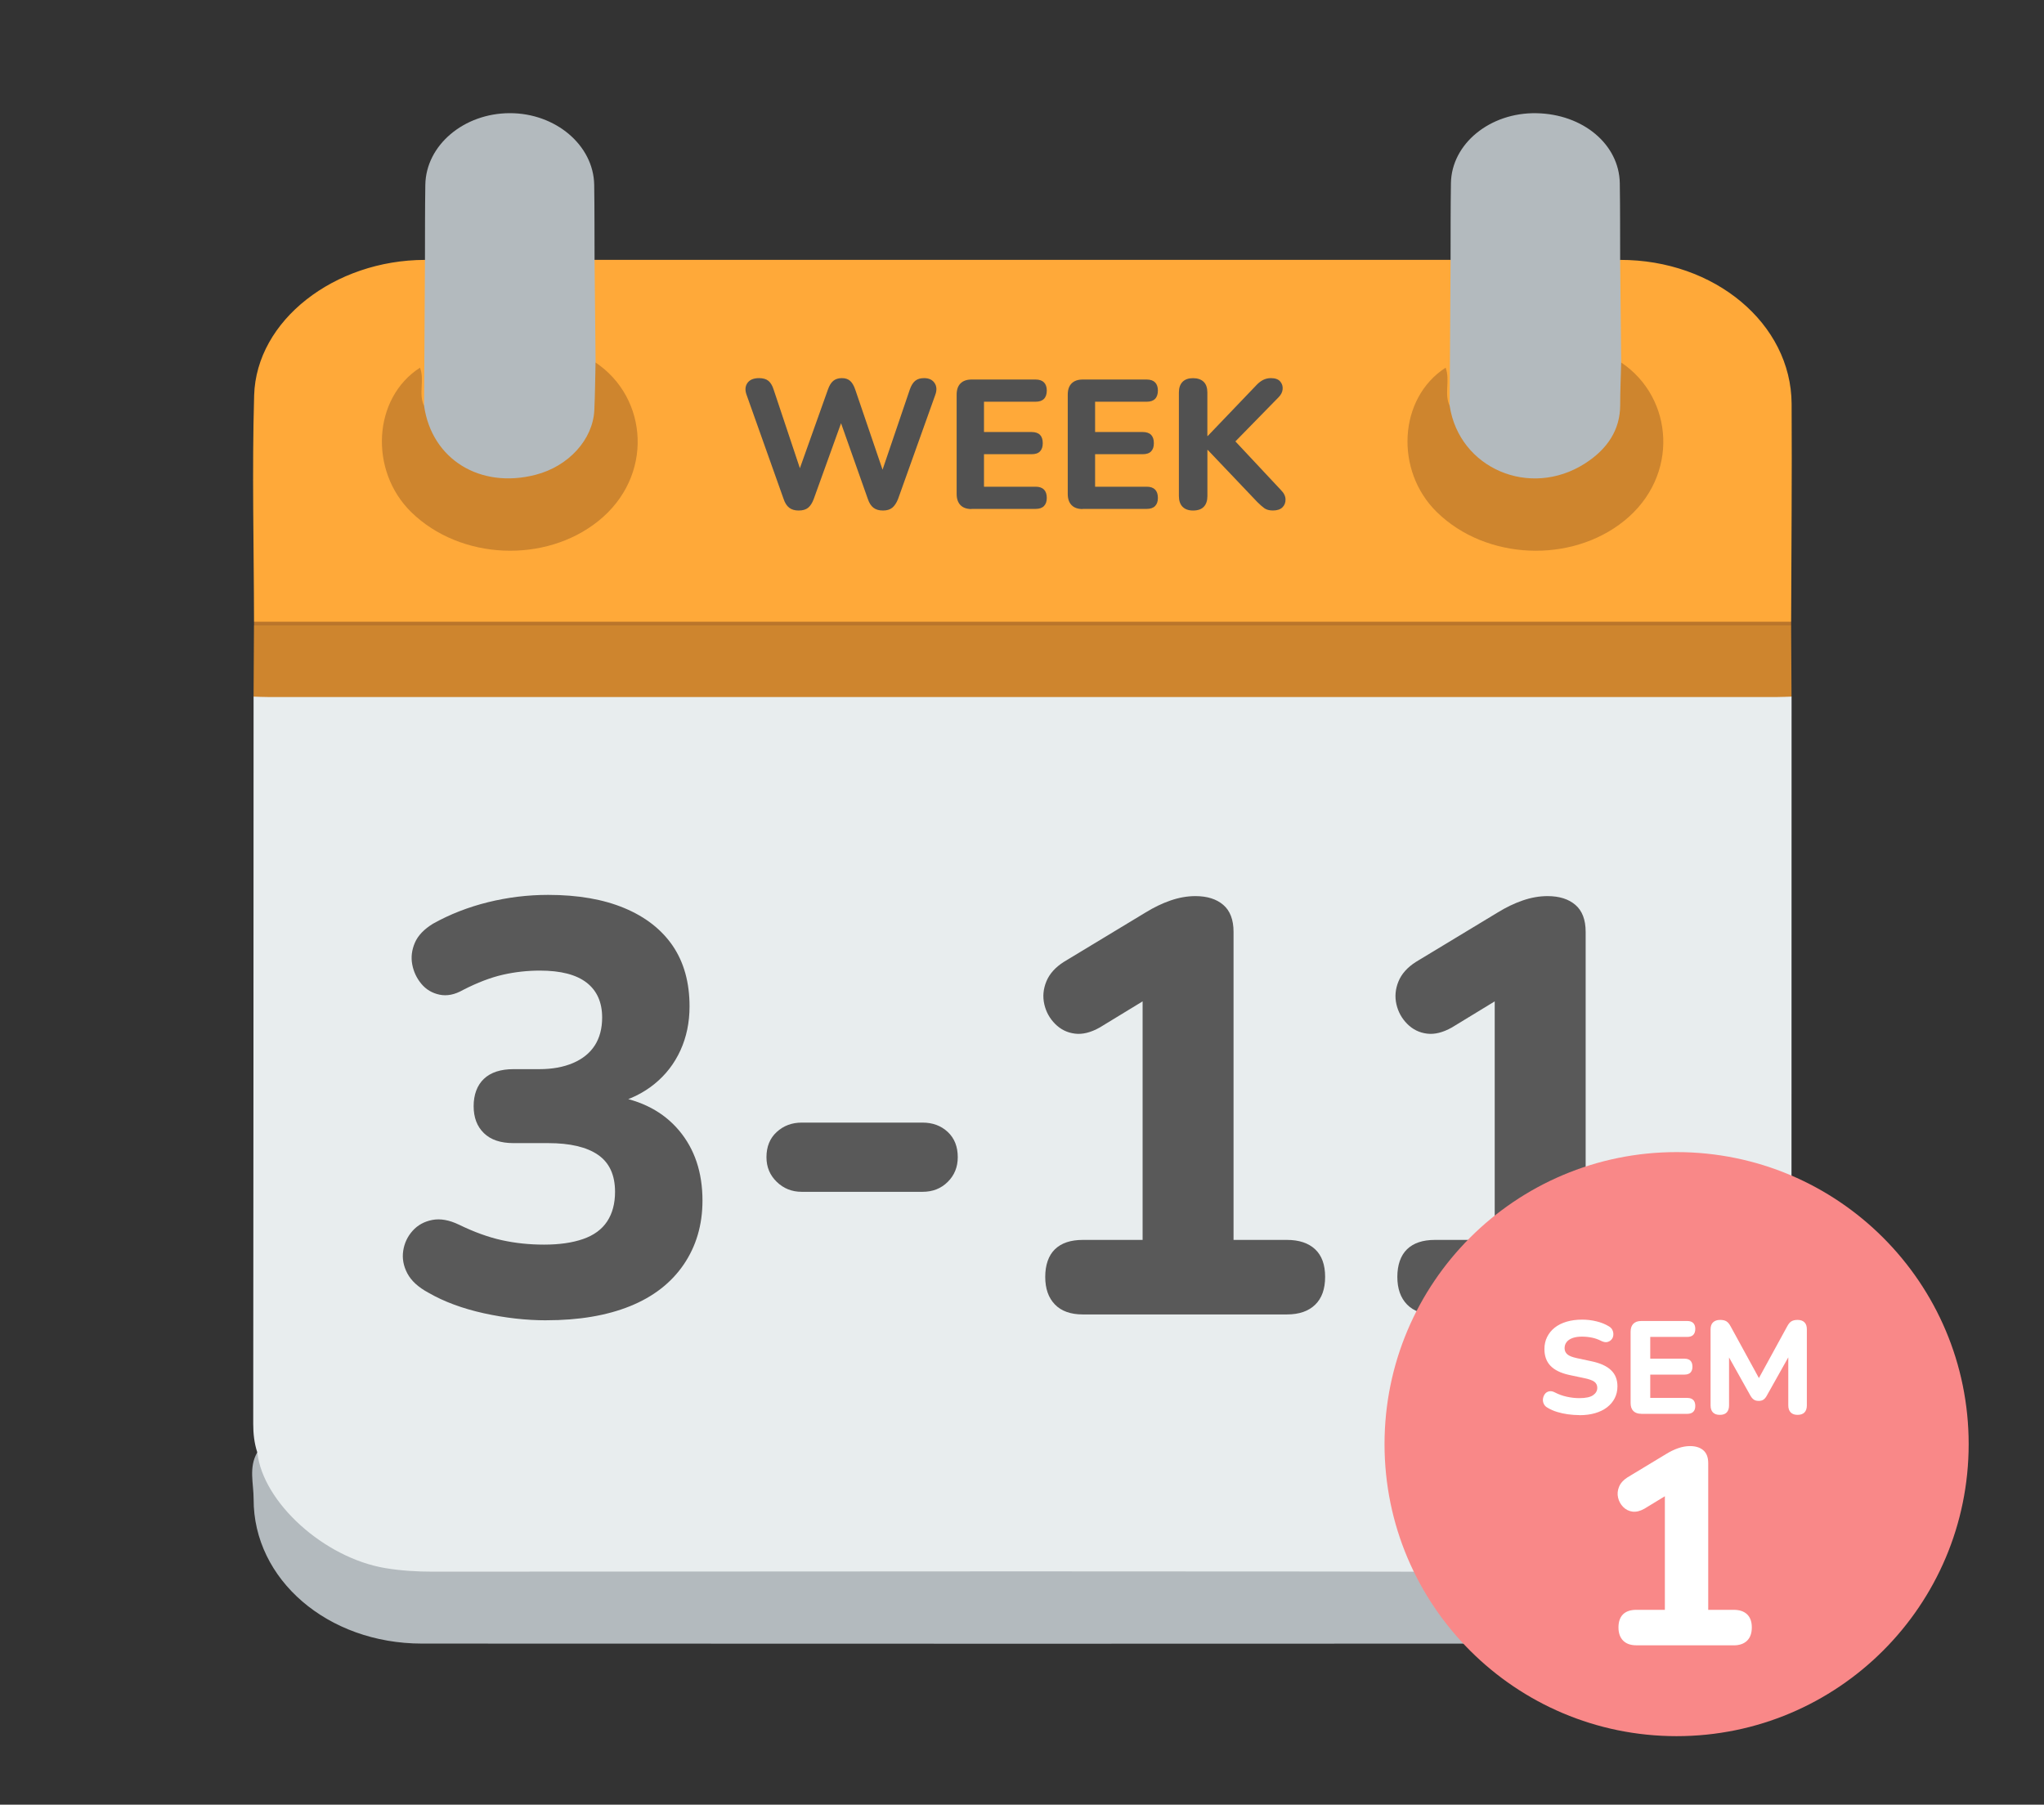 <?xml version="1.0" encoding="UTF-8"?><svg id="f" xmlns="http://www.w3.org/2000/svg" viewBox="0 0 512 452.12"><rect x="0" y="0" width="512" height="452.12" fill="#333333" stroke="none"/><defs><style>.ad{fill:#f98888;}.ae{fill:#e8edee;}.af{fill:#fff;}.ag{fill:#ffa939;}.ah{fill:#ba752b;}.ai{fill:#b3babe;}.aj{fill:#ce852e;}.ak{fill:#595959;}.al{fill:#515151;}</style></defs><path class="ae" d="M64.45,363.86c-.77-2.34-1.02-4.71-1.02-7.15,.06-60.73,.07-121.47,.09-182.2,2.78-1.86,6.08-1.28,9.19-1.28,53.96-.04,107.92-.03,161.88-.03,68.33,0,136.66,0,204.99,.03,3.11,0,6.4-.58,9.19,1.28,0,63.13-.02,126.26-.03,189.39-5.19,20.22-21.11,31.12-45.5,31.12-98.61,0-197.22,.04-295.83-.03-19.27-.01-33.01-7.85-41.47-22.5-1.55-2.68-2.5-5.57-1.5-8.64Z"/><path class="ag" d="M405.83,65.11c23.64-.04,42.83,15.95,42.95,36.04,.11,18.2-.07,36.41-.12,54.61-2.59,1.91-5.75,1.2-8.67,1.21-93.8,.04-187.61,.03-281.41,.03-29.09,0-58.19,.02-87.28-.03-2.61,0-5.41,.55-7.67-1.21-.03-18.91-.52-37.83,.03-56.73,.55-18.78,20.13-33.89,42.79-33.92,1.21,.74,1.58,1.88,1.59,3.01,.08,10.82,.72,21.65-.32,32.45-1.31,2.36-2.27,1.49-3.04-.29-.74-1.73,.09-3.64-.73-5.42-6.32,4.71-9.94,17.22-4.07,26.99,5.92,9.85,15.38,15.1,28.62,14.83,12.81-.26,22.04-5.58,27.2-15.33,5.27-9.97,3.32-19.45-5.05-27.85-1.19-1.19-2.56-2.26-3.02-3.87-.84-7.04-.38-14.09-.31-21.13,.01-1.27,.27-2.55,1.61-3.4h214.43c1.21,.75,1.58,1.88,1.59,3.02,.08,10.82,.72,21.65-.32,32.45-1.31,2.36-2.27,1.5-3.04-.29-.74-1.73,.09-3.64-.73-5.42-6.32,4.71-9.94,17.22-4.07,26.99,5.92,9.85,15.38,15.1,28.62,14.83,12.81-.26,22.04-5.58,27.2-15.33,5.27-9.97,3.32-19.45-5.05-27.85-1.19-1.19-2.56-2.26-3.02-3.87-.84-7.04-.38-14.09-.31-21.13,.01-1.27,.27-2.55,1.61-3.4Z"/><path class="ai" d="M64.45,363.86c1.41,12.59,16.78,26.43,32.07,28.99,3.95,.66,7.9,.89,11.91,.89,98.06-.02,196.13-.22,294.19,.14,21.77,.08,40.25-11.44,45.02-28.16,.18-.64,.72-1.21,1.09-1.81-.18,6.11,.63,12.21-.76,18.32-3.93,17.3-20.7,29.52-41.31,29.53-100.33,.05-200.65,.05-300.98,0-23.59-.01-42.21-16.04-42.15-36.21,.01-3.88-1.28-7.9,.9-11.67Z"/><path class="aj" d="M448.77,174.52c-1.17,.03-2.34,.1-3.51,.1-126.08,0-252.15,0-378.23,0-1.17,0-2.34-.06-3.51-.1,.03-5.94,.07-11.89,.1-17.83,1.72-.87,3.6-.43,5.4-.43,124.75-.02,249.5-.02,374.24,0,1.8,0,3.68-.43,5.4,.43,.03,5.94,.07,11.89,.1,17.83Z"/><path class="ai" d="M148.93,65.11c.09,8.57,.17,17.14,.26,25.71,1.99,9.53,2.54,18.81-7.38,25.79-6.58,4.64-14.14,5.57-22.06,3.05-7.56-2.4-12.14-7.25-14.07-13.9-.4-1.38-.55-2.82,.55-4.09,.08-12.19,.15-24.37,.22-36.56,.02-6.27-.01-12.54,.09-18.81,.16-9.92,9.64-17.93,21.15-17.95,11.47-.02,20.99,8.03,21.15,17.95,.1,6.27,.06,12.54,.09,18.81Z"/><path class="ai" d="M405.83,65.11l.26,25.71c1.58,7.67,2.53,15.31-3.46,22.08-5.23,5.91-12.31,8.88-20.93,7.79-9.36-1.19-15.65-6-18.73-13.68-.7-1.75-1.22-3.59,.15-5.33,.08-12.18,.16-24.37,.23-36.56,.02-6.41-.01-12.81,.09-19.22,.15-9.88,9.79-17.75,21.4-17.54,11.66,.21,20.74,7.79,20.9,17.54,.1,6.41,.07,12.81,.09,19.22Z"/><path class="ah" d="M448.67,156.68c-128.35,0-256.69,0-385.04,0v-.92c128.35,0,256.69,0,385.03,0v.92Z"/><path class="aj" d="M363.13,101.67c2.39,15.67,20.07,23.27,33.86,14.46,5.64-3.6,8.84-8.44,8.85-14.63,0-3.56,.16-7.12,.25-10.68,13.23,8.86,14.63,28.52,.71,39.7-13.28,10.67-34.51,9.84-46.85-2.19-10.64-10.37-9.68-28.6,2.17-36.22,1.19,3.2-.43,6.54,1.01,9.56Z"/><path class="aj" d="M106.23,101.67c1.91,13.39,14.03,20.88,27.95,17.27,8.23-2.13,14.33-8.8,14.69-16.17,.19-3.98,.21-7.97,.31-11.95,13.23,8.86,14.63,28.52,.71,39.7-13.28,10.67-34.52,9.83-46.85-2.19-10.63-10.37-9.67-28.62,2.17-36.22,1.2,3.2-.45,6.54,1.01,9.56Z"/><g><path class="al" d="M200.07,127.9c-.98,0-1.77-.23-2.37-.69-.6-.46-1.07-1.18-1.4-2.16l-9.29-26.13c-.43-1.17-.36-2.15,.21-2.97,.57-.81,1.54-1.22,2.92-1.22,1.01,0,1.79,.23,2.35,.69,.55,.46,.98,1.18,1.29,2.16l7.54,22.59h-1.98l8.05-22.59c.34-.98,.78-1.7,1.33-2.16s1.27-.69,2.16-.69,1.55,.23,2.07,.69c.52,.46,.95,1.2,1.29,2.21l7.68,22.54h-1.7l7.68-22.59c.34-.98,.78-1.7,1.33-2.16,.55-.46,1.3-.69,2.25-.69,1.2,0,2.07,.41,2.62,1.22,.55,.81,.61,1.8,.18,2.97l-9.34,26.13c-.4,.98-.88,1.7-1.45,2.16-.57,.46-1.34,.69-2.32,.69s-1.77-.23-2.37-.69c-.6-.46-1.07-1.18-1.4-2.16l-7.27-20.56h1.1l-7.41,20.56c-.37,.98-.84,1.7-1.4,2.16s-1.36,.69-2.37,.69Z"/><path class="al" d="M243.36,127.53c-1.2,0-2.12-.32-2.76-.97s-.97-1.58-.97-2.81v-24.89c0-1.23,.32-2.16,.97-2.81,.64-.64,1.56-.97,2.76-.97h16.05c.92,0,1.62,.24,2.09,.71s.71,1.16,.71,2.05-.24,1.62-.71,2.09c-.48,.48-1.17,.71-2.09,.71h-12.93v7.59h11.91c.95,0,1.66,.24,2.12,.71s.69,1.17,.69,2.09-.23,1.57-.69,2.05-1.17,.71-2.12,.71h-11.91v8.14h12.93c.92,0,1.62,.24,2.09,.71s.71,1.17,.71,2.09-.24,1.57-.71,2.05-1.17,.71-2.09,.71h-16.05Z"/><path class="al" d="M271.19,127.53c-1.2,0-2.12-.32-2.76-.97s-.97-1.58-.97-2.81v-24.89c0-1.23,.32-2.16,.97-2.81,.64-.64,1.56-.97,2.76-.97h16.05c.92,0,1.62,.24,2.09,.71s.71,1.16,.71,2.05-.24,1.62-.71,2.09c-.48,.48-1.17,.71-2.09,.71h-12.93v7.59h11.91c.95,0,1.66,.24,2.12,.71s.69,1.17,.69,2.09-.23,1.57-.69,2.05-1.17,.71-2.12,.71h-11.91v8.14h12.93c.92,0,1.62,.24,2.09,.71s.71,1.17,.71,2.09-.24,1.57-.71,2.05-1.17,.71-2.09,.71h-16.05Z"/><path class="al" d="M298.84,127.9c-1.13,0-2.01-.32-2.62-.94s-.92-1.53-.92-2.69v-25.94c0-1.17,.31-2.05,.92-2.67s1.49-.92,2.62-.92,2.05,.31,2.67,.92,.92,1.5,.92,2.67v10.9h.09l12.24-12.79c.52-.55,1.07-.97,1.66-1.27,.58-.29,1.23-.44,1.93-.44,1.07,0,1.85,.28,2.32,.83,.48,.55,.68,1.2,.62,1.93s-.4,1.41-1.01,2.02l-12.28,12.56,.05-2.99,12.83,13.71c.74,.74,1.11,1.51,1.13,2.32s-.25,1.48-.78,2c-.54,.52-1.33,.78-2.37,.78-.89,0-1.6-.18-2.12-.55-.52-.37-1.12-.89-1.79-1.56l-12.42-13.06h-.09v11.55c0,1.17-.3,2.06-.9,2.69s-1.5,.94-2.69,.94Z"/></g><g><path class="ak" d="M136.87,330.77c-5.1,0-10.32-.59-15.66-1.76-5.34-1.18-9.97-2.89-13.89-5.15-2.55-1.37-4.31-2.99-5.29-4.85-.98-1.86-1.32-3.75-1.03-5.66s1.08-3.58,2.35-5c1.27-1.42,2.91-2.33,4.92-2.72,2.01-.39,4.24,0,6.69,1.18,3.82,1.86,7.42,3.16,10.8,3.9,3.38,.74,6.88,1.1,10.51,1.1,3.82,0,7.08-.46,9.78-1.4,2.69-.93,4.7-2.4,6.03-4.41,1.32-2.01,1.98-4.48,1.98-7.42,0-4.21-1.42-7.3-4.26-9.26-2.84-1.96-7.01-2.94-12.5-2.94h-8.67c-3.23,0-5.71-.83-7.42-2.5-1.72-1.67-2.57-3.92-2.57-6.76s.86-5.22,2.57-6.84c1.71-1.62,4.19-2.43,7.42-2.43h6.47c3.23,0,6.05-.51,8.45-1.54,2.4-1.03,4.21-2.5,5.44-4.41,1.22-1.91,1.84-4.24,1.84-6.98,0-3.82-1.3-6.74-3.9-8.75-2.6-2.01-6.49-3.01-11.69-3.01-3.14,0-6.22,.34-9.26,1.03-3.04,.69-6.37,1.96-10,3.82-2.06,1.18-4.02,1.57-5.88,1.18-1.86-.39-3.38-1.3-4.56-2.72-1.18-1.42-1.94-3.04-2.28-4.85-.34-1.81-.12-3.62,.66-5.44,.78-1.81,2.3-3.4,4.56-4.78,4.21-2.35,8.79-4.14,13.74-5.37,4.95-1.22,9.97-1.84,15.07-1.84,7.45,0,13.82,1.1,19.11,3.31s9.33,5.37,12.13,9.48c2.79,4.12,4.19,9.17,4.19,15.14,0,4.02-.76,7.69-2.28,11.02-1.52,3.33-3.7,6.15-6.54,8.45-2.84,2.3-6.22,3.95-10.14,4.92v-1.91c6.96,1.08,12.4,3.95,16.32,8.6,3.92,4.66,5.88,10.51,5.88,17.57,0,6.08-1.57,11.42-4.7,16.02-3.14,4.61-7.62,8.08-13.45,10.44-5.83,2.35-12.81,3.53-20.95,3.53Z"/><path class="ak" d="M200.81,298.58c-2.45,0-4.53-.83-6.25-2.5-1.72-1.67-2.57-3.72-2.57-6.17,0-2.65,.86-4.75,2.57-6.32,1.71-1.57,3.8-2.35,6.25-2.35h30.28c2.55,0,4.65,.79,6.32,2.35,1.67,1.57,2.5,3.67,2.5,6.32,0,2.45-.83,4.51-2.5,6.17-1.67,1.67-3.77,2.5-6.32,2.5h-30.28Z"/><path class="ak" d="M271.22,329.3c-3.04,0-5.37-.83-6.98-2.5-1.62-1.67-2.42-3.97-2.42-6.91s.81-5.34,2.42-6.91c1.62-1.57,3.94-2.35,6.98-2.35h14.99v-66.3h10.73l-21.46,13.08c-2.26,1.27-4.34,1.79-6.25,1.54-1.91-.24-3.55-1.05-4.92-2.42-1.37-1.37-2.28-3.01-2.72-4.92-.44-1.91-.27-3.82,.51-5.73,.78-1.91,2.25-3.55,4.41-4.92l20.43-12.35c2.06-1.27,4.14-2.28,6.25-3.01,2.11-.73,4.19-1.1,6.25-1.1,2.94,0,5.27,.73,6.98,2.2,1.71,1.47,2.57,3.73,2.57,6.76v77.17h13.38c3.04,0,5.39,.79,7.06,2.35,1.67,1.57,2.5,3.87,2.5,6.91s-.83,5.37-2.5,6.98c-1.67,1.62-4.02,2.43-7.06,2.43h-51.16Z"/><path class="ak" d="M359.42,329.3c-3.04,0-5.37-.83-6.98-2.5-1.62-1.67-2.42-3.97-2.42-6.91s.81-5.34,2.42-6.91c1.62-1.57,3.94-2.35,6.98-2.35h14.99v-66.3h10.73l-21.46,13.08c-2.26,1.27-4.34,1.79-6.25,1.54-1.91-.24-3.55-1.05-4.92-2.42-1.37-1.37-2.28-3.01-2.72-4.92-.44-1.91-.27-3.82,.51-5.73,.78-1.91,2.25-3.55,4.41-4.92l20.43-12.35c2.06-1.27,4.14-2.28,6.25-3.01,2.11-.73,4.19-1.1,6.25-1.1,2.94,0,5.27,.73,6.98,2.2,1.71,1.47,2.57,3.73,2.57,6.76v77.17h13.38c3.04,0,5.39,.79,7.06,2.35,1.67,1.57,2.5,3.87,2.5,6.91s-.83,5.37-2.5,6.98c-1.67,1.62-4.02,2.43-7.06,2.43h-51.16Z"/></g><g><circle class="ad" cx="419.97" cy="361.79" r="73.16"/><g><path class="af" d="M395.61,354.52c-.92,0-1.87-.07-2.84-.2-.97-.13-1.88-.33-2.72-.59-.85-.26-1.61-.59-2.29-.99-.51-.26-.86-.61-1.06-1.04-.2-.43-.26-.86-.2-1.3,.07-.44,.23-.83,.48-1.17,.25-.34,.6-.56,1.04-.66,.44-.1,.91-.02,1.42,.25,.92,.48,1.92,.85,2.99,1.09,1.07,.24,2.13,.36,3.18,.36,1.58,0,2.73-.24,3.43-.73,.7-.48,1.06-1.1,1.06-1.85,0-.66-.25-1.17-.74-1.53-.5-.36-1.35-.67-2.56-.91l-3.73-.79c-2.11-.46-3.67-1.23-4.69-2.29s-1.52-2.47-1.52-4.21c0-1.1,.23-2.11,.68-3.02,.45-.91,1.09-1.69,1.91-2.34,.82-.65,1.82-1.14,2.99-1.49,1.17-.34,2.45-.51,3.86-.51,1.21,0,2.41,.14,3.6,.43,1.19,.29,2.24,.71,3.17,1.29,.42,.26,.71,.59,.87,.99,.17,.4,.22,.81,.17,1.24s-.22,.79-.5,1.09-.62,.49-1.04,.58c-.42,.09-.92-.01-1.52-.3-.7-.37-1.47-.64-2.29-.81s-1.67-.25-2.52-.25c-.92,0-1.71,.12-2.36,.36-.65,.24-1.14,.58-1.47,1.01-.33,.43-.5,.94-.5,1.54s.23,1.12,.68,1.52c.45,.4,1.25,.71,2.39,.96l3.7,.79c2.18,.46,3.8,1.2,4.87,2.23,1.07,1.02,1.6,2.37,1.6,4.04,0,1.1-.23,2.1-.69,2.99-.46,.89-1.11,1.65-1.93,2.28s-1.81,1.11-2.97,1.45-2.47,.51-3.94,.51Z"/><path class="af" d="M411.12,354.19c-.86,0-1.52-.23-1.98-.69s-.69-1.13-.69-2.01v-17.85c0-.88,.23-1.55,.69-2.01s1.12-.69,1.98-.69h11.52c.66,0,1.16,.17,1.5,.51,.34,.34,.51,.83,.51,1.47s-.17,1.16-.51,1.5-.84,.51-1.5,.51h-9.27v5.45h8.55c.68,0,1.19,.17,1.52,.51s.5,.84,.5,1.5-.17,1.13-.5,1.47c-.33,.34-.84,.51-1.52,.51h-8.55v5.84h9.27c.66,0,1.16,.17,1.5,.51s.51,.84,.51,1.5-.17,1.13-.51,1.47c-.34,.34-.84,.51-1.5,.51h-11.52Z"/><path class="af" d="M430.79,354.46c-.75,0-1.32-.2-1.72-.61-.4-.41-.59-1-.59-1.77v-19.04c0-.79,.21-1.39,.64-1.78,.43-.4,1.02-.59,1.77-.59,.66,0,1.18,.12,1.57,.36,.38,.24,.73,.66,1.04,1.25l7.62,13.93h-1.06l7.62-13.93c.31-.59,.65-1.01,1.04-1.25s.91-.36,1.57-.36c.73,0,1.29,.2,1.7,.59,.41,.4,.61,.99,.61,1.78v19.04c0,.77-.2,1.36-.59,1.77-.4,.41-.98,.61-1.75,.61-.73,0-1.29-.2-1.7-.61-.41-.41-.61-1-.61-1.77v-13.33h.73l-6.17,10.99c-.24,.42-.51,.73-.81,.92-.3,.2-.68,.3-1.14,.3-.51,0-.91-.1-1.22-.31-.31-.21-.58-.51-.82-.91l-6.17-11.02h.76v13.36c0,.77-.19,1.36-.58,1.77-.38,.41-.96,.61-1.73,.61Z"/><path class="af" d="M409.89,412.19c-1.45,0-2.55-.4-3.33-1.19-.77-.79-1.15-1.89-1.15-3.29s.38-2.54,1.15-3.29c.77-.75,1.88-1.12,3.33-1.12h7.14v-31.57h5.11l-10.22,6.23c-1.07,.61-2.07,.85-2.98,.74-.91-.12-1.69-.5-2.34-1.16-.65-.65-1.08-1.43-1.29-2.34s-.13-1.82,.25-2.73c.37-.91,1.07-1.69,2.1-2.35l9.73-5.88c.98-.61,1.97-1.08,2.97-1.43,1-.35,2-.53,2.98-.53,1.4,0,2.51,.35,3.32,1.05,.82,.7,1.23,1.77,1.23,3.22v36.75h6.37c1.45,0,2.57,.37,3.36,1.12,.79,.75,1.19,1.84,1.19,3.29s-.4,2.56-1.19,3.33c-.79,.77-1.91,1.16-3.36,1.16h-24.36Z"/></g></g></svg>